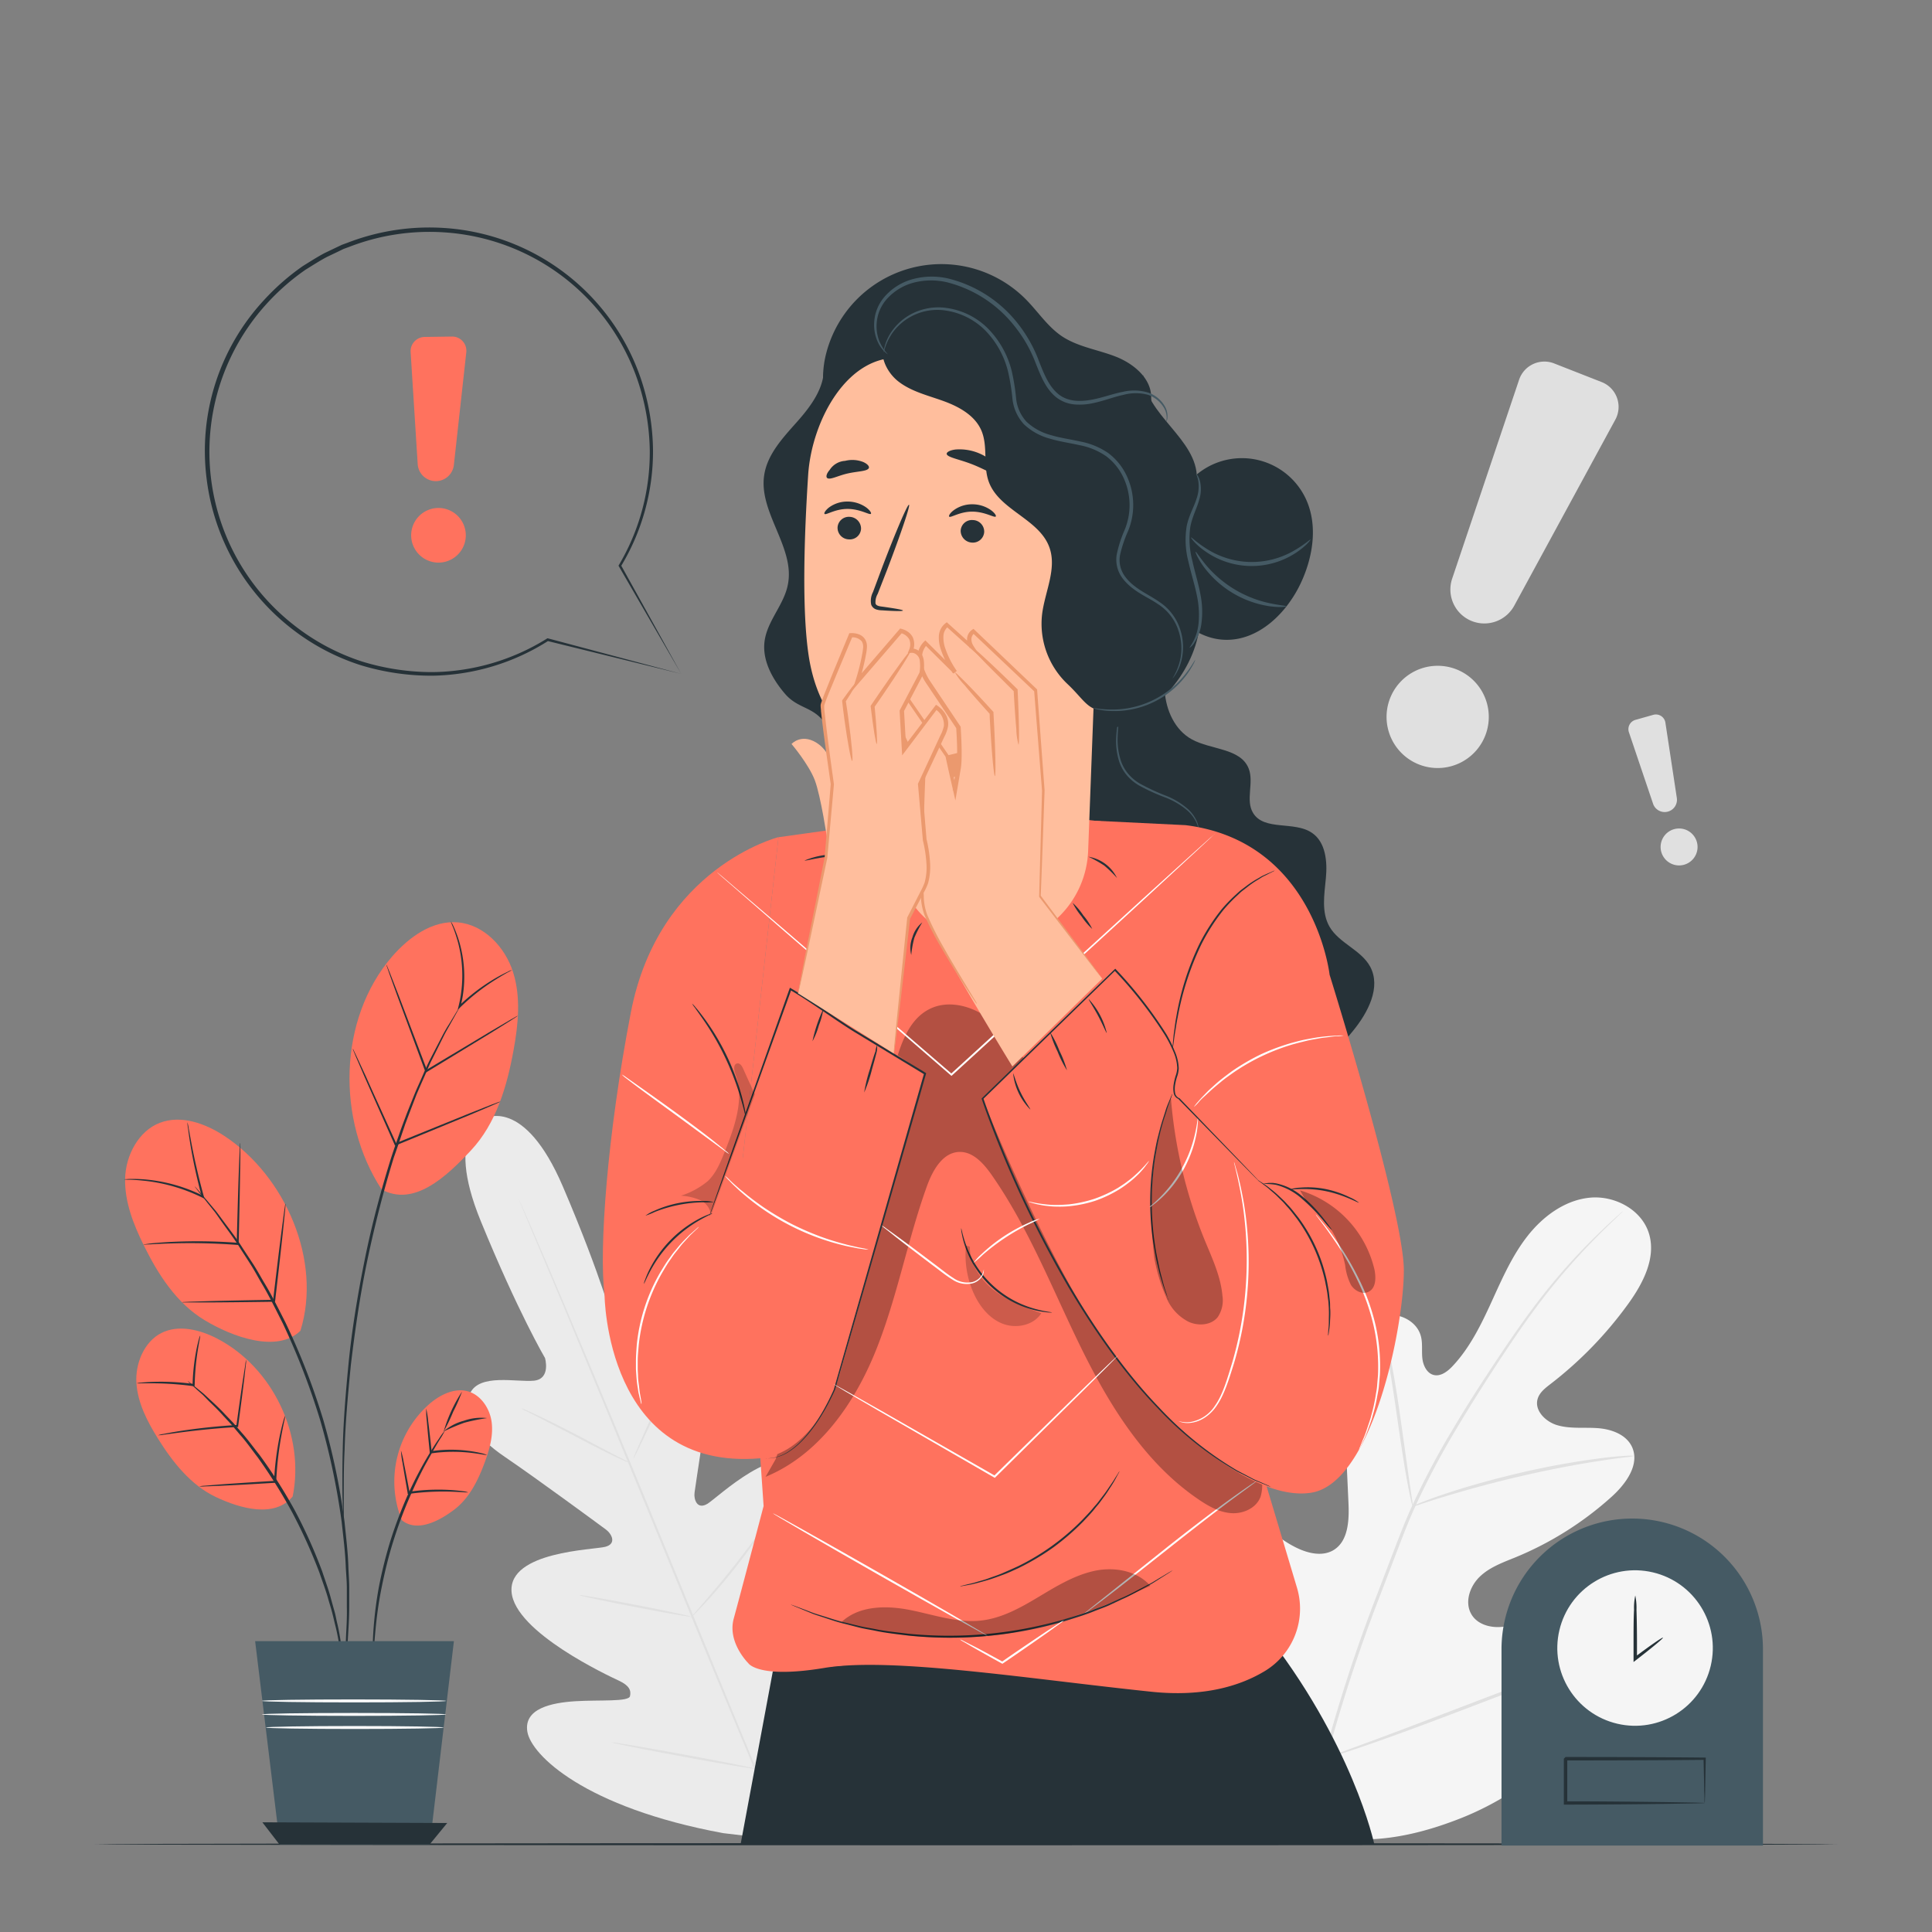 <svg xmlns="http://www.w3.org/2000/svg" viewBox="0 0 500 500"><rect x="0" y="0" width="500" height="500" fill="#808080" stroke="none"/><g id="freepik--background-complete--inject-45"><path d="M125.76,289.32s-11,3.07-1.35,26.67,16.64,35.47,16.64,35.47,1.59,5.42-2.89,5.86-14.09-1.95-16.52,3.29c-2.52,5.43,1.1,11.07,9,16.42s24.66,17.69,26.17,18.81,2.85,3.68-.16,4.47-25.08,1.2-24.26,11.66,25.17,21.76,27.81,23,3.19,2.5,2.84,4-7.79.92-14.06,1.3-13.49,1.9-12.5,7.9,14.81,19.61,50.65,26.24l16.81,2L214.29,463c20.48-30.15,20.52-49.55,17-54.47s-9.74-.86-14.41,3.34-9.51,9.88-10.81,9.09-1.77-2-.83-4.82,10-28,3.16-36-22.67,7.47-25.35,9.06-3.55-1.2-3.29-3,3.3-22.49,5-31.84.26-15.88-5.37-17.91c-5.44-2-10.49,6.54-14,9.43s-6.2-2.07-6.2-2.07-3.5-13.35-13.53-36.76-20.14-17.6-20.14-17.6" style="fill:#ebebeb"></path><path d="M201.84,473.51c-7.3-17.22-17.19-41.1-28-67.52S153.17,355.68,146,338.42L137.41,318c-1-2.4-1.77-4.26-2.31-5.56-.26-.62-.45-1.1-.59-1.45s-.19-.5-.19-.5.09.15.24.47l.64,1.43c.57,1.29,1.38,3.14,2.42,5.52,2.1,4.79,5.08,11.75,8.72,20.37,7.31,17.22,17.19,41.1,28,67.51s20.65,50.32,27.86,67.58" style="fill:#e0e0e0"></path><path d="M134.93,364.49a4.54,4.54,0,0,1,1.15.41c.73.31,1.77.77,3,1.36,2.55,1.19,6,2.92,9.84,4.9l9.71,5.12,3,1.54a4.71,4.71,0,0,1,1.06.61,4.67,4.67,0,0,1-1.16-.41c-.72-.3-1.76-.77-3-1.37-2.54-1.22-6-3-9.8-5l-9.75-5.05L136,365.11A5.51,5.51,0,0,1,134.93,364.49Z" style="fill:#e0e0e0"></path><path d="M163.92,377.45c-.14-.07,3.1-7.4,7.25-16.37s7.64-16.2,7.78-16.14-3.1,7.4-7.25,16.38S164.07,377.52,163.92,377.45Z" style="fill:#e0e0e0"></path><path d="M178.72,418.76a5.83,5.83,0,0,1,.77-1l2.22-2.56c1.88-2.17,4.46-5.17,7.19-8.59s5.11-6.58,6.81-8.89l2-2.73a5.26,5.26,0,0,1,.8-1,5.72,5.72,0,0,1-.61,1.09c-.43.68-1.06,1.66-1.88,2.84-1.61,2.37-3.94,5.59-6.69,9s-5.37,6.4-7.33,8.5c-1,1-1.79,1.88-2.36,2.45A5.18,5.18,0,0,1,178.72,418.76Z" style="fill:#e0e0e0"></path><path d="M149.92,412.81a4.29,4.29,0,0,1,1.15.11c.74.1,1.79.28,3.1.5,2.61.45,6.22,1.12,10.19,1.88s7.56,1.5,10.15,2.06c1.3.27,2.35.51,3.07.68a4.91,4.91,0,0,1,1.11.33,4.37,4.37,0,0,1-1.16-.11c-.73-.1-1.79-.28-3.1-.5-2.61-.45-6.21-1.12-10.18-1.89s-7.56-1.49-10.16-2.05c-1.29-.27-2.34-.51-3.06-.68A4.69,4.69,0,0,1,149.92,412.81Z" style="fill:#e0e0e0"></path><path d="M158.35,450.94a7.53,7.53,0,0,1,1.47.15l4,.64c3.35.56,8,1.38,13.07,2.31s9.71,1.82,13,2.48l3.94.82a6.49,6.49,0,0,1,1.43.38,7.2,7.2,0,0,1-1.47-.16l-4-.63c-3.35-.57-8-1.38-13.07-2.32s-9.71-1.81-13-2.48l-3.95-.82A7.5,7.5,0,0,1,158.35,450.94Z" style="fill:#e0e0e0"></path><path d="M194.45,457.31a8.54,8.54,0,0,1,.94-1.28l2.71-3.36c2.28-2.83,5.42-6.75,8.76-11.18s6.29-8.5,8.39-11.47l2.5-3.51a8.17,8.17,0,0,1,1-1.25,9,9,0,0,1-.78,1.37c-.54.87-1.34,2.11-2.35,3.62-2,3-4.91,7.16-8.27,11.59s-6.54,8.33-8.91,11.1c-1.18,1.38-2.16,2.49-2.85,3.24A8.55,8.55,0,0,1,194.45,457.31Z" style="fill:#e0e0e0"></path><path d="M336,473.41c-23.87-15.31-30.33-45.23-30.47-72.35,0-4.52-.71-9.27,1.28-13.32s6.91-7,11-5.21c3.42,1.45,5,5.29,7,8.45a26.47,26.47,0,0,0,11,9.71c2.94,1.38,6.53,2.15,9.31.47,3.82-2.3,4.07-7.71,3.86-12.2l-1.14-25.13c-.21-4.5-.4-9.09.83-13.41s4.16-8.4,8.39-9.77,9.62.89,10.69,5.26c.45,1.81.15,3.73.35,5.59s1.15,3.89,2.94,4.34,3.57-.89,4.86-2.26c4.46-4.72,7.38-10.69,10.09-16.62s5.34-12,9.36-17.11,9.68-9.27,16.1-9.89,13.45,3.09,15.32,9.34-1.56,12.85-5.39,18.14a100.13,100.13,0,0,1-20.11,20.74c-1.37,1.06-2.87,2.21-3.34,3.89-.86,3,2.1,5.9,5.09,6.77,3.4,1,7,.5,10.54.77s7.38,1.67,8.84,4.93c2,4.53-1.63,9.49-5.29,12.8A86,86,0,0,1,392.29,403c-3.26,1.34-6.7,2.54-9.28,5s-4,6.53-2.29,9.64,5.91,3.95,9.35,3.18,6.47-2.79,9.72-4.16c6.09-2.58,14.08-2.46,18.25,2.72,2.74,3.41,3.16,8.29,2,12.52s-3.68,7.95-6.38,11.38c-9.45,12-21.75,21.86-35.89,27.39s-27.36,7.4-41.81,2.75" style="fill:#f5f5f5"></path><path d="M342.29,456.16a401.73,401.73,0,0,1,14.29-44q2.19-5.75,4.33-11.34c1.43-3.72,2.85-7.41,4.47-10.93a199.78,199.78,0,0,1,10.42-19.7c3.61-6.11,7.27-11.77,10.73-17s6.79-10.12,10-14.4a159.57,159.57,0,0,1,16.69-19.09c2.14-2.09,3.85-3.66,5-4.71l1.35-1.18a3.36,3.36,0,0,1,.47-.38,3.37,3.37,0,0,1-.42.45l-1.28,1.24c-1.14,1.09-2.82,2.69-4.92,4.81A170.16,170.16,0,0,0,397,339.1c-3.18,4.3-6.47,9.16-9.91,14.43s-7.06,11-10.65,17.05a205.47,205.47,0,0,0-10.34,19.65c-1.59,3.51-3,7.17-4.43,10.9s-2.87,7.5-4.33,11.33A412.45,412.45,0,0,0,343,456.35" style="fill:#e0e0e0"></path><path d="M365.61,389.85a9.74,9.74,0,0,1-.51-1.9c-.29-1.23-.64-3-1.05-5.26-.81-4.45-1.72-10.63-2.7-17.45s-2-13-2.85-17.41c-.43-2.22-.8-4-1.07-5.24a9.89,9.89,0,0,1-.33-1.94,8.55,8.55,0,0,1,.64,1.86c.37,1.21.82,3,1.33,5.19,1,4.41,2.12,10.58,3.1,17.41s1.81,12.83,2.46,17.49l.78,5.29A8.87,8.87,0,0,1,365.61,389.85Z" style="fill:#e0e0e0"></path><path d="M423,376.78a13.92,13.92,0,0,1-2.3.36c-1.48.19-3.62.46-6.25.87-5.27.78-12.51,2.11-20.44,3.93s-15,3.8-20.13,5.37c-2.55.76-4.6,1.44-6,1.9a11.92,11.92,0,0,1-2.23.64,12.87,12.87,0,0,1,2.13-1c1.39-.55,3.41-1.32,5.95-2.16,5.07-1.72,12.17-3.78,20.12-5.62a205.16,205.16,0,0,1,20.55-3.7c2.65-.34,4.81-.51,6.3-.6A12.21,12.21,0,0,1,423,376.78Z" style="fill:#e0e0e0"></path><path d="M343,455.07a2.71,2.71,0,0,1-.42-.69l-1.08-2.05c-.92-1.79-2.18-4.41-3.71-7.66-3-6.51-7-15.64-11.17-25.77s-8-19.29-10.95-25.85l-3.47-7.77-.93-2.12a3.13,3.13,0,0,1-.28-.77,2.78,2.78,0,0,1,.43.69l1.07,2.06c.92,1.78,2.19,4.4,3.71,7.66,3,6.51,7,15.64,11.18,25.77s8,19.28,11,25.85l3.46,7.77c.38.84.68,1.54.94,2.12A3,3,0,0,1,343,455.07Z" style="fill:#e0e0e0"></path><path d="M418.79,427.3a3.69,3.69,0,0,1-.75.34l-2.2.84-8.12,3c-6.85,2.53-16.28,6.13-26.7,10.11s-19.89,7.51-26.8,9.89c-3.45,1.2-6.26,2.13-8.21,2.74l-2.25.69a2.69,2.69,0,0,1-.8.18,3.11,3.11,0,0,1,.75-.34l2.2-.84,8.12-3c6.86-2.52,16.29-6.12,26.7-10.11s19.89-7.5,26.8-9.88c3.45-1.2,6.26-2.13,8.21-2.74l2.25-.69A2.69,2.69,0,0,1,418.79,427.3Z" style="fill:#e0e0e0"></path><path d="M393.14,98.28l-17.32,51.47a8.79,8.79,0,0,0,4.53,10.74h0a8.81,8.81,0,0,0,11.53-3.73l26.17-48.16a6.9,6.9,0,0,0-3.54-9.72L402.2,94.05A6.9,6.9,0,0,0,393.14,98.28Z" style="fill:#e0e0e0"></path><path d="M382.12,194.14a13.23,13.23,0,1,1-1.44-18.65A13.24,13.24,0,0,1,382.12,194.14Z" style="fill:#e0e0e0"></path><path d="M421.54,189.44,427.81,208a3.17,3.17,0,0,0,3.65,2.09h0a3.17,3.17,0,0,0,2.5-3.59L431,187a2.49,2.49,0,0,0-3.14-2l-4.6,1.3A2.5,2.5,0,0,0,421.54,189.44Z" style="fill:#e0e0e0"></path><path d="M439.32,219.42a4.78,4.78,0,1,1-4.49-5A4.78,4.78,0,0,1,439.32,219.42Z" style="fill:#e0e0e0"></path></g><g id="freepik--Character--inject-45"><path d="M303.75,164.19c-1.32,4.8-2.65,9.71-2.32,14.67s2.63,10.08,7,12.48c5,2.75,12.64,2.25,14.73,7.56,1.43,3.64-.89,8.16,1.14,11.5,2.88,4.72,10.67,2,15.25,5.15,3.54,2.4,4,7.42,3.59,11.69s-1.2,8.88.94,12.59c2.48,4.28,8.16,6,10.51,10.32,2.89,5.35-.55,11.89-4.4,16.6s-8.51,9.74-8.18,15.81l-71.78,2.21-4.49-114.26Z" style="fill:#263238"></path><path d="M310.18,214.39c-.05,0-.13-.55-.52-1.46a9.6,9.6,0,0,0-2.54-3.32,19.82,19.82,0,0,0-5.39-3.17,50.35,50.35,0,0,1-7.1-3.25,12.47,12.47,0,0,1-3.1-2.66,11,11,0,0,1-1.85-3.34,17.31,17.31,0,0,1-.81-6.34,30.88,30.88,0,0,1,.5-4.26c.09-.5.18-.88.24-1.14s.11-.4.13-.39a10.26,10.26,0,0,1-.17,1.56,39.19,39.19,0,0,0-.33,4.24,17.56,17.56,0,0,0,.89,6.17,10.6,10.6,0,0,0,1.8,3.17,11.73,11.73,0,0,0,3,2.55,54.27,54.27,0,0,0,7,3.25,19.28,19.28,0,0,1,5.44,3.33,9.29,9.29,0,0,1,2.49,3.52,6.28,6.28,0,0,1,.3,1.14C310.19,214.25,310.2,214.39,310.18,214.39Z" style="fill:#455a64"></path><path d="M200,432.57l-8.33,44.71h164s-5.62-26.46-29-55.76Z" style="fill:#263238"></path><path d="M197.62,389.76l-5.89-85.54,9.74-87.55,53.24-7.43,39,4.31,26.57,89.86,7.16,80.08s3.8,12.63,8.21,27.39a18.87,18.87,0,0,1-8.2,21.52c-6.33,3.85-15.79,6.85-29.47,5.42-31.55-3.29-67.32-9.05-84.59-6.17s-19.74-1.23-19.74-1.23-5.45-5.35-3.76-11.52S197.62,389.76,197.62,389.76Z" style="fill:#FF725E"></path><path d="M325.65,383a3.21,3.21,0,0,1-.45.37l-1.34,1L318.92,388c-4.15,3.09-9.81,7.46-16,12.36s-11.81,9.34-15.92,12.5c-2.06,1.58-3.73,2.84-4.9,3.7l-1.36,1a2,2,0,0,1-.49.31,2.76,2.76,0,0,1,.43-.39l1.29-1.05,4.8-3.83,15.82-12.62c6.21-4.9,11.91-9.23,16.13-12.25,2.1-1.51,3.82-2.71,5-3.51l1.4-.91A1.88,1.88,0,0,1,325.65,383Z" style="fill:#fff"></path><path d="M282.67,240.41a17.25,17.25,0,0,1-2.74-3.22,17.47,17.47,0,0,1-2.33-3.54,17.54,17.54,0,0,1,2.74,3.23A16.77,16.77,0,0,1,282.67,240.41Z" style="fill:#263238"></path><path d="M289.08,227.23a30.27,30.27,0,0,0-3.33-3.24,32.54,32.54,0,0,0-4.07-2.27,10,10,0,0,1,7.4,5.51Z" style="fill:#263238"></path><path d="M238.69,238.72a26.75,26.75,0,0,0-2.06,4,25.69,25.69,0,0,0-.8,4.44,7.45,7.45,0,0,1,.31-4.61A7.57,7.57,0,0,1,238.69,238.72Z" style="fill:#263238"></path><path d="M218.4,221.23c0,.15-2.3.2-5.1.61s-5,1-5.07.86a20.57,20.57,0,0,1,10.17-1.47Z" style="fill:#263238"></path><g style="opacity:0.3"><path d="M198.13,382.2c13.74-5.65,23-18.9,28.54-32.68S234.84,321,239.88,307c1.47-4.08,4.05-8.75,8.38-8.88,3.56-.11,6.31,3,8.34,5.89,9.64,13.77,15.74,29.64,23.15,44.72s16.63,30,30.54,39.39c2.56,1.74,5.4,3.32,8.5,3.49s6.49-1.43,7.48-4.37a10.83,10.83,0,0,0,.36-3.77q-.19-11.31-.41-22.63c-.15-8.15-.34-16.52-3.42-24.06-4.5-11-14.42-18.69-23.54-26.35-12-10.06-23.34-21-32.42-33.8-3.23-4.53-6.24-9.36-10.62-12.79s-10.6-5.2-15.59-2.74c-5.55,2.74-7.67,9.44-9.26,15.42q-13.65,51.06-30.65,101.15"></path></g><path d="M196.77,377.4c10-.86,17.76-12,20.51-21.68l22.08-77.89-33.72-22.6L192.2,300l9.27-83.35s-30.95,7.84-38.2,45.34c-6.15,31.81-8.27,61.41-6.82,73C156.45,335,156.67,380.83,196.77,377.4Z" style="fill:#FF725E"></path><path d="M254.3,284.37s15.33,38.8,30.46,61.3c14.48,21.52,38.94,43.2,54.65,40.63s23.9-42.6,23.9-57.56-19.21-76.47-19.21-76.47-3.85-34.58-37.29-38.72l-23.54-1.15L319,300.86l-15-17.94a13.9,13.9,0,0,0-.48-10.13c-2.41-5.31-18.33-18.81-18.33-18.81Z" style="fill:#FF725E"></path><path d="M193,288.92a6.93,6.93,0,0,1-.37-1.23c-.19-.8-.5-2-.92-3.37a70.26,70.26,0,0,0-9.88-20.69c-.84-1.21-1.54-2.18-2-2.84a7.51,7.51,0,0,1-.73-1.06,5.66,5.66,0,0,1,.89.94c.55.62,1.3,1.56,2.18,2.75a61.17,61.17,0,0,1,9.94,20.8c.37,1.44.62,2.61.76,3.43A5.2,5.2,0,0,1,193,288.92Z" style="fill:#263238"></path><path d="M302.47,336.53a3.19,3.19,0,0,1-.23-.5l-.57-1.49c-.24-.65-.53-1.45-.81-2.4s-.64-2-.92-3.21-.64-2.52-.9-4-.52-3-.76-4.59a71.54,71.54,0,0,1,.39-21.27c.3-1.61.56-3.15.92-4.56s.69-2.73,1.05-3.92.72-2.25,1-3.18.62-1.72.89-2.36.46-1.08.62-1.47a3,3,0,0,1,.25-.5,1.83,1.83,0,0,1-.15.54l-.53,1.5c-.24.65-.53,1.44-.81,2.38s-.66,2-1,3.19-.68,2.49-1,3.91-.59,2.94-.88,4.55a75.3,75.3,0,0,0-.39,21.13c.23,1.61.42,3.15.72,4.57s.54,2.75.83,3.95.59,2.27.84,3.22.51,1.76.73,2.41.34,1.12.47,1.52A2.24,2.24,0,0,1,302.47,336.53Z" style="fill:#263238"></path><path d="M343.72,345.67a1.4,1.4,0,0,1,0-.47q0-.56.09-1.35c.05-.59.1-1.3.09-2.13s.06-1.78,0-2.82c0-.53-.06-1.08-.09-1.64s-.14-1.16-.21-1.77c-.11-1.22-.4-2.51-.66-3.86a43.33,43.33,0,0,0-7.33-16.27c-.85-1.09-1.62-2.15-2.47-3.05-.41-.45-.78-.92-1.18-1.32l-1.17-1.15c-.73-.76-1.47-1.34-2.1-1.9a16.58,16.58,0,0,0-1.66-1.33l-1.07-.83c-.24-.19-.36-.3-.35-.32a2.19,2.19,0,0,1,.41.23l1.13.75a16.39,16.39,0,0,1,1.73,1.28,28.14,28.14,0,0,1,2.16,1.85c.38.36.79.74,1.2,1.14s.8.86,1.23,1.31c.86.9,1.66,2,2.52,3.06a42.16,42.16,0,0,1,7.42,16.44c.25,1.38.52,2.68.62,3.92.06.62.15,1.21.18,1.79s0,1.12.06,1.65c.06,1.06,0,2-.05,2.85a16.84,16.84,0,0,1-.18,2.14c-.08.53-.14,1-.19,1.34A1.54,1.54,0,0,1,343.72,345.67Z" style="fill:#263238"></path><path d="M344.68,318.37a28.33,28.33,0,0,1-2.18-2.47,48.9,48.9,0,0,0-5.52-5.62,16,16,0,0,0-6.81-3.66,18.91,18.91,0,0,0-3.23-.22,3.09,3.09,0,0,1,.86-.19,4.19,4.19,0,0,1,1.05-.07h.66l.73.11a15.13,15.13,0,0,1,7.08,3.62,39.37,39.37,0,0,1,5.47,5.79c.62.8,1.11,1.47,1.43,1.94A3.08,3.08,0,0,1,344.68,318.37Z" style="fill:#263238"></path><path d="M351.7,311.25c-.08.18-3.69-2-8.67-3s-9.15-.25-9.16-.44a10,10,0,0,1,2.69-.46,23.6,23.6,0,0,1,6.57.39,26,26,0,0,1,6.23,2.14A10.55,10.55,0,0,1,351.7,311.25Z" style="fill:#263238"></path><path d="M329.88,225.3a1.89,1.89,0,0,1-.49.29l-1.45.74-1.05.52c-.37.2-.75.47-1.18.73a24.41,24.41,0,0,0-2.8,1.9l-1.56,1.21c-.52.44-1,.95-1.57,1.45a41.45,41.45,0,0,0-3.22,3.43,51.34,51.34,0,0,0-5.78,9.09,74.3,74.3,0,0,0-6,18.65c-.27,1.24-.41,2.37-.58,3.35s-.29,1.85-.38,2.55l-.22,1.61a2,2,0,0,1-.12.55,3.38,3.38,0,0,1,0-.56c0-.43.08-1,.13-1.63s.14-1.56.29-2.56.26-2.13.51-3.37a70.13,70.13,0,0,1,5.93-18.82,50.34,50.34,0,0,1,5.88-9.17,40.52,40.52,0,0,1,3.3-3.44c.55-.5,1.07-1,1.6-1.44l1.6-1.2a23.52,23.52,0,0,1,2.87-1.85c.44-.25.83-.51,1.22-.7l1.07-.49,1.5-.65A2.07,2.07,0,0,1,329.88,225.3Z" style="fill:#263238"></path><path d="M183.57,314.72a2.35,2.35,0,0,1,.08-.29l.28-.83c.26-.74.63-1.82,1.11-3.21,1-2.82,2.42-6.91,4.24-12.08l15.05-42.42.1-.27.25.15c5.45,3.15,10.74,7.14,16.56,10.78l18.26,11.06.16.1,0,.19c-.36,1.24-.74,2.57-1.12,3.91l-22.44,77.88h0c-3.43,7.61-7.59,13.06-11.39,15.66a10.92,10.92,0,0,1-4.8,2,6.8,6.8,0,0,1-1.35.06l-.45,0a3.92,3.92,0,0,1,.46,0,8.49,8.49,0,0,0,1.33-.1,11.21,11.21,0,0,0,4.7-2.05c3.72-2.6,7.83-8.06,11.18-15.63v0c5.32-18.65,13.33-46.67,22.26-77.94.38-1.34.76-2.67,1.12-3.91l.11.3L221,267c-5.84-3.66-11.12-7.66-16.53-10.81l.34-.12c-6.23,17.33-11.51,32-15.23,42.36l-4.37,12c-.51,1.38-.9,2.45-1.18,3.19l-.31.81A1.2,1.2,0,0,1,183.57,314.72Z" style="fill:#263238"></path><path d="M184.37,314c0,.09-1.32.64-3.37,1.81a33.15,33.15,0,0,0-12.64,13c-1.12,2.08-1.63,3.46-1.71,3.43a3.27,3.27,0,0,1,.28-1,22.85,22.85,0,0,1,1.1-2.59,30.16,30.16,0,0,1,12.79-13.18,21.35,21.35,0,0,1,2.57-1.17A4.06,4.06,0,0,1,184.37,314Z" style="fill:#263238"></path><path d="M184.75,311.09a19.6,19.6,0,0,1-2.68.06,35.76,35.76,0,0,0-12.54,2.47,19.71,19.71,0,0,1-2.49,1,10,10,0,0,1,2.35-1.3,28.84,28.84,0,0,1,12.69-2.5A9.88,9.88,0,0,1,184.75,311.09Z" style="fill:#263238"></path><path d="M328.94,384.84l-.6-.22-1.73-.7c-.74-.34-1.72-.64-2.77-1.21l-3.69-1.88a89.57,89.57,0,0,1-20.54-16.4c-7.75-8-15.68-18.74-23.15-31.41A284.78,284.78,0,0,1,256,289.82c-.67-1.8-1.32-3.58-1.92-5.37l-.05-.16.12-.11,34.3-33.31.18-.17.16.17a109,109,0,0,1,13.08,16.8A32.42,32.42,0,0,1,304,272a12,12,0,0,1,1.06,4.52,7.49,7.49,0,0,1-.46,2.21,15.52,15.52,0,0,0-.49,2.07,6.27,6.27,0,0,0,0,2,1.73,1.73,0,0,0,1.05,1.39l.06,0,0,0,15.4,16,4.1,4.29,1.05,1.11.34.39-.38-.35-1.08-1.08c-1-1-2.35-2.4-4.16-4.23l-15.51-15.88.1,0a2,2,0,0,1-1.34-1.65,6.46,6.46,0,0,1,0-2.15,15.81,15.81,0,0,1,.48-2.12,7.18,7.18,0,0,0,.45-2.11,11.9,11.9,0,0,0-1.05-4.37,33,33,0,0,0-2.2-4.25,108.6,108.6,0,0,0-13.06-16.68h.33l-34.27,33.35.06-.26c.6,1.77,1.25,3.56,1.92,5.34a286.48,286.48,0,0,0,20.41,43.15c7.44,12.65,15.31,23.39,23,31.4a90.63,90.63,0,0,0,20.37,16.47l3.65,1.92c1.05.58,2,.9,2.76,1.25l1.7.75Z" style="fill:#263238"></path><path d="M272.25,339.67a6.11,6.11,0,0,1-1.36-.05,22.08,22.08,0,0,1-3.66-.69,25.4,25.4,0,0,1-17.38-16.11,22.74,22.74,0,0,1-.95-3.6,6.12,6.12,0,0,1-.16-1.35c.11,0,.35,1.92,1.46,4.82a26.29,26.29,0,0,0,17.13,15.89C270.31,339.47,272.26,339.56,272.25,339.67Z" style="fill:#263238"></path><path d="M303.43,406.44a1,1,0,0,1-.21.16l-.65.43L300,408.66l-1.84,1.16c-.69.41-1.46.8-2.27,1.25-1.65.87-3.47,1.95-5.63,2.87L287,415.47c-1.17.52-2.43.95-3.71,1.46-2.54,1.05-5.37,1.87-8.33,2.8a105.56,105.56,0,0,1-39.9,3.56c-3.07-.39-6-.69-8.7-1.28-1.35-.27-2.66-.47-3.9-.77l-3.56-.92c-2.29-.52-4.27-1.26-6.05-1.83-.88-.29-1.7-.54-2.45-.82l-2-.82-2.78-1.15-.72-.31-.24-.13a1.5,1.5,0,0,1,.26.08l.74.26,2.82,1.06,2,.77c.75.27,1.58.5,2.47.79,1.77.53,3.76,1.25,6,1.75l3.56.87c1.23.3,2.55.49,3.89.75,2.69.57,5.61.85,8.67,1.22a107.36,107.36,0,0,0,39.72-3.54c2.95-.91,5.77-1.71,8.31-2.75,1.28-.49,2.54-.91,3.7-1.42l3.35-1.49c2.15-.9,4-1.95,5.64-2.79.82-.44,1.59-.82,2.28-1.21l1.86-1.13,2.58-1.54c.28-.15.5-.28.68-.39Z" style="fill:#263238"></path><path d="M289.71,380.77a1.79,1.79,0,0,1-.22.49c-.2.36-.44.8-.73,1.35s-.72,1.29-1.24,2.08-1.08,1.72-1.8,2.67l-1.11,1.51c-.39.52-.84,1-1.28,1.57-.87,1.11-1.92,2.18-3,3.34a64.21,64.21,0,0,1-7.76,6.71,63.22,63.22,0,0,1-8.82,5.25c-1.43.66-2.79,1.31-4.11,1.79s-2.54.94-3.68,1.29-2.18.63-3.1.87a23.44,23.44,0,0,1-2.37.52l-1.51.27a3.4,3.4,0,0,1-.53.06,1.66,1.66,0,0,1,.51-.16l1.49-.37c.65-.14,1.44-.32,2.34-.6s1.95-.52,3.06-.94,2.35-.79,3.63-1.35,2.64-1.15,4.06-1.81A60.71,60.71,0,0,0,280,393.44c1.07-1.13,2.12-2.19,3-3.28.44-.53.9-1,1.29-1.54l1.13-1.48c.74-.92,1.31-1.83,1.85-2.61s1-1.46,1.31-2l.82-1.29C289.59,380.91,289.69,380.76,289.71,380.77Z" style="fill:#263238"></path><path d="M266.63,287.13a15.56,15.56,0,0,1-4.43-9.31c.15,0,.66,2.25,1.89,4.81S266.75,287,266.63,287.13Z" style="fill:#263238"></path><path d="M276.13,277a29.23,29.23,0,0,1-2.43-4.85,28.78,28.78,0,0,1-1.95-5.06,27.43,27.43,0,0,1,2.43,4.85A28.14,28.14,0,0,1,276.13,277Z" style="fill:#263238"></path><path d="M286.43,267.32c-.15.05-.94-2-2.23-4.42s-2.56-4.23-2.43-4.32a19.62,19.62,0,0,1,4.66,8.74Z" style="fill:#263238"></path><path d="M223.65,282.74a39.27,39.27,0,0,1,1.52-6.15c.52-1.82,1-3.43,1.4-4.51v0a5.1,5.1,0,0,1,.41-1.57,5.46,5.46,0,0,1-.07,1.62h0v0c-.27,1.11-.71,2.75-1.23,4.56A38.81,38.81,0,0,1,223.65,282.74Z" style="fill:#263238"></path><path d="M213.09,261.08a19.1,19.1,0,0,1-1.17,4.28,18.84,18.84,0,0,1-1.65,4.11,37.22,37.22,0,0,1,2.82-8.39Z" style="fill:#263238"></path><g style="opacity:0.2"><path d="M184,314.47a4.84,4.84,0,0,0-2.86-3.9,14.46,14.46,0,0,0-4.92-1.12,20.64,20.64,0,0,0,6.93-3.76c2.19-2.06,3.36-5,4.47-7.76,2.54-6.42,5.1-13.57,2.69-20-.38-1-.56-2.58.5-2.72.71-.1,1.2.67,1.5,1.32,1,2.23,2,4.46,3.05,6.68"></path></g><g style="opacity:0.2"><path d="M250,322.34a24.38,24.38,0,0,0,1.83,12c1.5,3.49,4,6.75,7.51,8.18s8.11.55,10.15-2.65c-4.24-1.54-8.55-3.11-12.13-5.85s-6.38-6.88-6.38-11.39"></path></g><path d="M314.5,215.65a2.22,2.22,0,0,1-.31.33c-.23.21-.55.51-.95.9l-3.68,3.43L296,232.85l-45,41.24-4.59,4.2-.17.15-.17-.15-43-37.23-12.83-11.19-3.46-3-.89-.8a2,2,0,0,1-.29-.29,3.24,3.24,0,0,1,.32.25l.93.76,3.51,3,12.94,11.06,43.08,37.11h-.34l4.59-4.19c17.59-16.06,33.53-30.59,45.08-41.13l13.71-12.42c1.61-1.45,2.86-2.58,3.74-3.36l1-.86Z" style="fill:#fff"></path><path d="M347.75,268a10.39,10.39,0,0,1-1.73.18c-.56,0-1.24.09-2,.2s-1.69.17-2.67.36-2.06.34-3.2.62-2.35.58-3.62.93a54.1,54.1,0,0,0-15.41,7.35c-1.07.77-2.1,1.48-3,2.23s-1.75,1.44-2.49,2.1-1.39,1.3-2,1.84-1.05,1-1.43,1.46a12.24,12.24,0,0,1-1.23,1.23,10.41,10.41,0,0,1,1.08-1.37c.36-.43.81-.95,1.37-1.52s1.17-1.25,1.92-1.91,1.54-1.43,2.47-2.17,1.93-1.5,3-2.29a57.3,57.3,0,0,1,7.46-4.36,56.17,56.17,0,0,1,8.08-3c1.29-.34,2.51-.68,3.67-.89s2.24-.42,3.24-.56,1.9-.22,2.69-.29,1.48-.11,2-.11A10.75,10.75,0,0,1,347.75,268Z" style="fill:#fff"></path><path d="M351.7,375.19a3.21,3.21,0,0,1,.22-.63c.19-.46.43-1.05.72-1.78a26.63,26.63,0,0,0,1.09-2.83l.6-1.79c.11-.32.22-.64.33-1s.18-.69.28-1.05a43.12,43.12,0,0,0,1.05-4.74c.12-.86.33-1.74.4-2.67s.16-1.88.24-2.85a48.56,48.56,0,0,0-1.12-12.66,54.86,54.86,0,0,0-4.26-12,79,79,0,0,0-5.15-9.07c-1.67-2.46-3.06-4.43-4.08-5.74l-1.15-1.54a2.79,2.79,0,0,1-.37-.56,3.62,3.62,0,0,1,.45.49l1.22,1.48c1.08,1.28,2.52,3.22,4.23,5.67a72.24,72.24,0,0,1,5.28,9.06,53.81,53.81,0,0,1,4.34,12.1,47.92,47.92,0,0,1,1.09,12.8c-.09,1-.18,1.95-.26,2.89s-.3,1.82-.44,2.69a40.79,40.79,0,0,1-1.12,4.76c-.1.36-.18.72-.29,1.06l-.35,1c-.23.64-.44,1.23-.65,1.79a26.78,26.78,0,0,1-1.17,2.81q-.49,1.08-.81,1.74A2.48,2.48,0,0,1,351.7,375.19Z" style="fill:#fff"></path><path d="M305,367.77a7.66,7.66,0,0,0,2.92.27,9.41,9.41,0,0,0,6.51-4.25c2-2.8,3.13-6.78,4.45-11.09a94.29,94.29,0,0,0,3-14.41,97.5,97.5,0,0,0-.3-26.68c-.54-3.38-1.12-6.1-1.56-8l-.51-2.15a3.57,3.57,0,0,1-.15-.75,3.82,3.82,0,0,1,.25.73c.15.53.35,1.24.61,2.12.5,1.86,1.13,4.57,1.72,8a93.42,93.42,0,0,1,.46,26.81,91,91,0,0,1-3.05,14.47c-1.35,4.33-2.57,8.31-4.61,11.17a10.7,10.7,0,0,1-3.43,3.17,8.3,8.3,0,0,1-3.35,1.07,6,6,0,0,1-2.22-.19A4.38,4.38,0,0,1,305,367.77Z" style="fill:#fff"></path><path d="M297.37,300.45a7,7,0,0,1-.78,1.13,10.65,10.65,0,0,1-1,1.26,17.42,17.42,0,0,1-1.49,1.54,20.53,20.53,0,0,1-2,1.71,28.9,28.9,0,0,1-2.44,1.72,32.29,32.29,0,0,1-6.19,2.94,31.84,31.84,0,0,1-6.71,1.41,25.75,25.75,0,0,1-3,.11,20.73,20.73,0,0,1-2.6-.16,17.6,17.6,0,0,1-2.12-.33,11.66,11.66,0,0,1-1.58-.37,6.59,6.59,0,0,1-1.31-.44c0-.11,1.91.5,5,.77a20.75,20.75,0,0,0,2.56.1c.93,0,1.91-.08,2.94-.15a33.5,33.5,0,0,0,6.59-1.44,34.21,34.21,0,0,0,6.11-2.84c.86-.57,1.71-1.08,2.43-1.67a20.28,20.28,0,0,0,2-1.63C296.15,302,297.28,300.37,297.37,300.45Z" style="fill:#fff"></path><path d="M310,289.46a3.71,3.71,0,0,1,0,1.07,22,22,0,0,1-.35,2.87,29.93,29.93,0,0,1-1.08,4.16,32.86,32.86,0,0,1-2.11,4.83,33.74,33.74,0,0,1-2.9,4.39,29.41,29.41,0,0,1-2.9,3.17,23.46,23.46,0,0,1-2.22,1.87,4.68,4.68,0,0,1-.89.58c-.06-.08,1.15-1,2.85-2.71a34.94,34.94,0,0,0,2.78-3.2,36.33,36.33,0,0,0,2.82-4.35,33.54,33.54,0,0,0,3.29-8.81C309.82,291,309.93,289.46,310,289.46Z" style="fill:#fff"></path><path d="M289.3,350.83s0,.06-.14.17l-.46.49-1.81,1.85-6.75,6.74L257.6,382.33l-.14.14-.17-.1-1.46-.84-28.41-16.4-8.57-5-2.32-1.39-.6-.37c-.13-.08-.2-.13-.19-.14s.08,0,.22.1l.62.32,2.37,1.31,8.66,4.88,28.48,16.27,1.46.84-.31,0,22.64-22.13,6.87-6.63,1.88-1.78.49-.45Z" style="fill:#fff"></path><path d="M254.61,328.54a1.1,1.1,0,0,1,0,.34,2.92,2.92,0,0,1-.21,1,4.2,4.2,0,0,1-2.75,2.26,6.61,6.61,0,0,1-5.18-1c-1.72-1.05-3.39-2.44-5.23-3.79-3.65-2.76-6.93-5.28-9.29-7.12l-2.78-2.21a6.26,6.26,0,0,1-1-.87,6.62,6.62,0,0,1,1.1.71l2.88,2.07c2.42,1.77,5.74,4.24,9.38,7,1.84,1.35,3.52,2.77,5.17,3.8a6.26,6.26,0,0,0,4.83,1.09,4.08,4.08,0,0,0,2.66-2A5.4,5.4,0,0,0,254.61,328.54Z" style="fill:#fff"></path><path d="M269.11,315.39a23.74,23.74,0,0,1-2.71,1.37,55,55,0,0,0-12.13,8.05,24.79,24.79,0,0,1-2.31,2,14,14,0,0,1,2.06-2.25,42.79,42.79,0,0,1,12.23-8.11A13.27,13.27,0,0,1,269.11,315.39Z" style="fill:#fff"></path><g style="opacity:0.3"><path d="M303.17,283.78c-5.22,13.54-6.16,27.38-4.43,41.79a43.94,43.94,0,0,0,3,9.95,12.24,12.24,0,0,0,5.87,6.56c2.49,1.14,5.82.93,7.53-1.2a7.73,7.73,0,0,0,1.22-5.58c-.44-5-2.65-9.65-4.56-14.3A123.18,123.18,0,0,1,303,283.8"></path></g><g style="opacity:0.3"><path d="M338,310.8a28.57,28.57,0,0,1,10.13,16.65,14.93,14.93,0,0,0,1.49,5.08c.94,1.51,2.92,2.57,4.52,1.8,2-.93,2-3.69,1.56-5.81a28.15,28.15,0,0,0-19.26-20.46"></path></g><path d="M255.65,423.39c-.07.12-12.59-6.89-28-15.67s-27.78-16-27.71-16.12,12.59,6.89,28,15.67S255.72,423.26,255.65,423.39Z" style="fill:#fff"></path><path d="M275.31,419.39a5.82,5.82,0,0,1-1,.79l-2.76,2c-2.34,1.66-5.6,3.93-9.21,6.41l-2.8,1.91-.12.09-.14-.08c-3.13-1.73-5.86-3.26-7.79-4.37l-2.26-1.32a3.31,3.31,0,0,1-.79-.54,4.66,4.66,0,0,1,.87.38l2.34,1.19c2,1,4.73,2.51,7.87,4.22h-.26l2.78-1.92c3.62-2.48,6.91-4.7,9.3-6.28l2.86-1.86A5.2,5.2,0,0,1,275.31,419.39Z" style="fill:#fff"></path><g style="opacity:0.3"><path d="M297.7,410.4c-3.51-4-9.53-5-14.73-3.8s-9.81,4.06-14.37,6.79-9.38,5.41-14.67,6c-6.19.7-12.28-1.51-18.39-2.72s-13.17-1.18-17.71,3.08a99.16,99.16,0,0,0,42.81,3C277.78,420,297.7,410.4,297.7,410.4Z"></path></g><path d="M224.79,323.41a11.22,11.22,0,0,1-1.67-.18c-.53-.06-1.19-.16-1.94-.32s-1.62-.29-2.55-.53a60.58,60.58,0,0,1-6.52-1.92,62.37,62.37,0,0,1-14.76-7.59,60.63,60.63,0,0,1-5.35-4.19c-.74-.62-1.36-1.24-1.92-1.76s-1-1-1.38-1.4a10.88,10.88,0,0,1-1.12-1.25,8.86,8.86,0,0,1,1.26,1.11c.39.37.86.83,1.44,1.33s1.21,1.1,2,1.69c1.47,1.25,3.29,2.63,5.38,4.08a75.27,75.27,0,0,0,7.1,4.22,73,73,0,0,0,7.56,3.31,65.74,65.74,0,0,0,6.44,2c.92.27,1.78.43,2.52.61s1.39.3,1.92.4A9.59,9.59,0,0,1,224.79,323.41Z" style="fill:#fff"></path><path d="M166,363.41a2.1,2.1,0,0,1-.16-.49c-.09-.39-.21-.86-.35-1.44l-.23-1c-.08-.39-.13-.81-.2-1.26a29.8,29.8,0,0,1-.36-3.08q-.06-.87-.12-1.8c0-.63,0-1.28,0-2,0-1.36.11-2.8.22-4.32a46.51,46.51,0,0,1,6.06-18.71c.8-1.3,1.53-2.55,2.35-3.63.4-.54.76-1.09,1.16-1.58l1.15-1.39a30.79,30.79,0,0,1,2.1-2.28c.32-.32.61-.64.89-.9l.81-.71,1.12-1a1.67,1.67,0,0,1,.42-.31,2.17,2.17,0,0,1-.35.39l-1.05,1-.77.73c-.27.28-.55.6-.86.93-.6.68-1.34,1.41-2,2.32-.35.45-.73.91-1.12,1.4s-.73,1-1.12,1.58c-.8,1.08-1.51,2.33-2.28,3.62a48,48,0,0,0-6,18.53c-.12,1.5-.28,2.92-.27,4.26,0,.67,0,1.32,0,1.94s.06,1.22.08,1.79c0,1.15.2,2.17.29,3.07.06.45.09.87.15,1.25l.19,1.05c.1.58.19,1.06.25,1.45A2.22,2.22,0,0,1,166,363.41Z" style="fill:#fff"></path><path d="M188.71,298.65a6.41,6.41,0,0,1-1.12-.76l-3-2.21-9.84-7.23c-3.86-2.81-7.36-5.35-9.86-7.22-1.25-.94-2.26-1.71-2.95-2.25a5.6,5.6,0,0,1-1-.89,7.48,7.48,0,0,1,1.15.73l3,2.11c2.55,1.8,6.08,4.29,9.94,7.1s7.32,5.41,9.77,7.36c1.23,1,2.21,1.77,2.87,2.34A6.78,6.78,0,0,1,188.71,298.65Z" style="fill:#fff"></path><path d="M295.86,97.08c.38,10.27,14.06,16.49,13.89,26.77-.08,4.41-2.81,8.36-3.35,12.74-.72,5.88,2.57,11.44,3.78,17.24,2.5,11.95-4.45,24.56-14.76,31.1s-23.25,7.8-35.35,6.14" style="fill:#263238"></path><path d="M213.2,94.56c.41,5.52-3.23,10.44-6.9,14.58s-7.75,8.44-8.54,13.91c-1.41,9.69,8.09,18.69,6.13,28.29-1,5.15-5.26,9.28-6,14.47-.73,5,2,9.95,5.3,13.78s7.21,3.26,10.16,7.39a41.6,41.6,0,0,0,12.81,11.39c10.64,5.82,23.4-2.6,28.53-4.12" style="fill:#263238"></path><path d="M297.92,103c.15-5-4.48-8.86-9.13-10.69s-9.83-2.52-14-5.31c-3.67-2.48-6.14-6.33-9.25-9.48a30.78,30.78,0,0,0-51.77,14.12c-1.79,7.12-.57,15.54,5,20.27,6.52,5.49,16.17,4.27,24.52,2.56s17.79-3.39,24.76,1.51c4.2,3,6.61,7.76,9.18,12.21s5.79,9,10.65,10.67,11.45-1.22,11.64-6.35" style="fill:#263238"></path><path d="M231.47,219.44c-.07-11.47-.14-22.65-.14-22.59s-18.22-3.07-22-26.86c-1.85-11.83-1.21-31.22-.18-47.07.93-14.27,10.43-31.75,24.64-30.22L278.21,104a8.36,8.36,0,0,1,7.46,8.5h0l-4.06,107.72a25.08,25.08,0,0,1-25.56,24.13h0A25.09,25.09,0,0,1,231.47,219.44Z" style="fill:#ffbe9d"></path><path d="M216.76,136.51a3,3,0,0,0,2.93,3.08,2.91,2.91,0,0,0,3.15-2.74,3.06,3.06,0,0,0-2.93-3.09A2.92,2.92,0,0,0,216.76,136.51Z" style="fill:#263238"></path><path d="M213.39,133c.38.39,2.69-1.31,6-1.29s5.69,1.66,6,1.26c.18-.18-.21-.9-1.25-1.67a8.42,8.42,0,0,0-4.84-1.5,8,8,0,0,0-4.75,1.53C213.55,132.12,213.2,132.84,213.39,133Z" style="fill:#263238"></path><path d="M248.62,137.33a3.07,3.07,0,0,0,2.94,3.09,2.93,2.93,0,0,0,3.15-2.75,3,3,0,0,0-2.93-3.08A2.92,2.92,0,0,0,248.62,137.33Z" style="fill:#263238"></path><path d="M245.65,133.7c.38.4,2.69-1.31,6-1.29s5.69,1.66,6.05,1.26c.17-.18-.21-.9-1.26-1.66a8.34,8.34,0,0,0-4.83-1.5,8,8,0,0,0-4.76,1.52C245.81,132.8,245.47,133.52,245.65,133.7Z" style="fill:#263238"></path><path d="M233.68,158c0-.18-2-.54-5.32-1-.84-.09-1.64-.26-1.78-.83a4.31,4.31,0,0,1,.57-2.48l2.49-6.38c3.46-9.08,6-16.54,5.61-16.68s-3.48,7.11-6.94,16.19q-1.25,3.36-2.39,6.42a4.88,4.88,0,0,0-.44,3.29,2.11,2.11,0,0,0,1.38,1.22,5.2,5.2,0,0,0,1.42.2C231.61,158.18,233.67,158.2,233.68,158Z" style="fill:#263238"></path><path d="M231.33,196.85a60.45,60.45,0,0,0,31.87-8.43c-.27.06-8.77,16.54-31.56,14.05Z" style="fill:#eb996e"></path><path d="M245,117.45c.08.94,3.35,1.39,6.95,2.85s6.32,3.28,7,2.64c.32-.31,0-1.26-1-2.42a13.09,13.09,0,0,0-10.65-4.19C245.84,116.51,245,117,245,117.45Z" style="fill:#263238"></path><path d="M214.05,123.69c.72.62,2.78-.6,5.43-1.18s5-.52,5.38-1.39c.16-.42-.35-1.07-1.48-1.56a7.69,7.69,0,0,0-4.67-.29,5.1,5.1,0,0,0-4,2.36C213.88,122.57,213.73,123.39,214.05,123.69Z" style="fill:#263238"></path><path d="M288.27,183.59c-6.54,1.32-7.12-2-12-6.56a21.49,21.49,0,0,1-6.57-18.12c.74-5.84,3.89-11.78,1.86-17.31-2.67-7.31-12.92-9.56-15.64-16.85-1.58-4.24-.16-9.2-1.95-13.36-1.69-3.9-5.8-6.15-9.8-7.6s-8.29-2.44-11.65-5.05-5.45-7.54-3.28-11.2a225.16,225.16,0,0,1,52,12.62c3.88,1.45,8,3.2,10.25,6.64,2.43,3.66,2.31,8.37,2.11,12.75q-1.5,32-3,64.07" style="fill:#263238"></path><path d="M303.23,135.07a18.26,18.26,0,0,1,34.55-6.32c3.31,6.72,2.16,14.89-.93,21.71-3.66,8.11-11.17,15.51-20.06,15.11-8.36-.38-15.1-7.72-17.5-15.74s-1.44-16.61-.45-24.92" style="fill:#263238"></path><path d="M307.89,167.64a4,4,0,0,0,1.25-1.38,11.64,11.64,0,0,0,1.77-4.76,22.68,22.68,0,0,0-.21-7.51c-.49-2.8-1.43-5.73-2.12-8.85a22.27,22.27,0,0,1-.52-8.8c.49-2.65,1.74-4.9,2.29-7a9,9,0,0,0,.14-5.08c-.38-1.18-.89-1.66-.93-1.63s.3.6.53,1.73a9.44,9.44,0,0,1-.45,4.77c-.6,2-1.93,4.16-2.52,7a22.14,22.14,0,0,0,.44,9.21c.71,3.17,1.67,6.1,2.19,8.79a23.71,23.71,0,0,1,.43,7.24C309.74,165.58,307.69,167.53,307.89,167.64Z" style="fill:#455a64"></path><path d="M308.24,139.08c-.09.06,1,1.72,3.64,3.57a20.87,20.87,0,0,0,23.51.41c2.67-1.76,3.85-3.37,3.77-3.44s-1.49,1.27-4.15,2.81a21.71,21.71,0,0,1-22.72-.4C309.68,140.4,308.37,139,308.24,139.08Z" style="fill:#455a64"></path><path d="M309.42,142.81c-.1.05.48,1.58,2,3.73a26,26,0,0,0,17.24,10.37c2.61.34,4.24.14,4.24,0s-1.61-.24-4.12-.76A29.64,29.64,0,0,1,312,146.09C310.38,144.12,309.57,142.72,309.42,142.81Z" style="fill:#455a64"></path><path d="M303.43,175.6s.1-.08.26-.29a8.86,8.86,0,0,0,.66-.95,12.7,12.7,0,0,0,1.56-4.16,14.59,14.59,0,0,0-.38-7,13.4,13.4,0,0,0-5.53-7.45c-2.83-2-6.5-3.37-8.83-6.54a7.14,7.14,0,0,1-1.3-5.58,32.3,32.3,0,0,1,2.07-6.18,17.75,17.75,0,0,0-.3-14.2,15.53,15.53,0,0,0-4.83-6,19,19,0,0,0-7.29-3c-2.58-.58-5.15-.92-7.53-1.64a14.68,14.68,0,0,1-6.31-3.45,10.49,10.49,0,0,1-2.73-6.24A55.12,55.12,0,0,0,261.83,96a23.89,23.89,0,0,0-6.42-11.25,18.74,18.74,0,0,0-10.11-5,15,15,0,0,0-9.19,1.39,14.51,14.51,0,0,0-5.32,4.6,12.43,12.43,0,0,0-1.86,4,6.07,6.07,0,0,0-.23,1.53,14.92,14.92,0,0,1,2.42-5.33,14.32,14.32,0,0,1,14.07-5.5,18.13,18.13,0,0,1,9.62,4.91,23,23,0,0,1,6.08,10.86A54.22,54.22,0,0,1,262,103a11.5,11.5,0,0,0,3,6.81,15.6,15.6,0,0,0,6.74,3.72c2.5.76,5.07,1.1,7.6,1.67a18,18,0,0,1,6.91,2.85,14.56,14.56,0,0,1,4.51,5.59,16.79,16.79,0,0,1,.33,13.42,32.12,32.12,0,0,0-2.07,6.38,8,8,0,0,0,1.5,6.23c2.59,3.41,6.37,4.74,9.11,6.64a12.85,12.85,0,0,1,5.39,7,14.48,14.48,0,0,1,.54,6.78A15.91,15.91,0,0,1,303.43,175.6Z" style="fill:#455a64"></path><path d="M301.84,109.2a2.62,2.62,0,0,0,.29-1.1,5.09,5.09,0,0,0-.79-3.15,8,8,0,0,0-4-3.29,12.53,12.53,0,0,0-6.84-.23c-2.49.47-5.07,1.47-7.9,2s-6.1.61-8.6-1.36-3.8-5.25-5.1-8.56a35.68,35.68,0,0,0-5.49-9.79,32.86,32.86,0,0,0-18-11.64,18.8,18.8,0,0,0-9.51.25,14.77,14.77,0,0,0-7,4.49,11,11,0,0,0-2.64,6.31,10.69,10.69,0,0,0,.79,5.09A8.23,8.23,0,0,0,228.92,91a3.49,3.49,0,0,0,.88.72,11.73,11.73,0,0,1-2.29-3.59,10.65,10.65,0,0,1-.59-4.89,10.51,10.51,0,0,1,2.62-5.88,14.16,14.16,0,0,1,6.65-4.14,18,18,0,0,1,9-.14,32.27,32.27,0,0,1,17.39,11.35A34.93,34.93,0,0,1,268,93.91c1.32,3.28,2.62,6.8,5.47,9a9,9,0,0,0,4.69,1.76,16.15,16.15,0,0,0,4.65-.32c2.94-.61,5.48-1.65,7.9-2.15a12.15,12.15,0,0,1,6.47,0,7.78,7.78,0,0,1,3.84,3,5.16,5.16,0,0,1,.92,2.93C301.92,108.81,301.78,109.19,301.84,109.2Z" style="fill:#455a64"></path><path d="M309.32,170.78a5.33,5.33,0,0,1-.5,1.13,20.85,20.85,0,0,1-1.83,2.87A23.27,23.27,0,0,1,287.41,184a21.22,21.22,0,0,1-3.37-.41,5.18,5.18,0,0,1-1.2-.34c0-.1,1.75.34,4.58.38a24.12,24.12,0,0,0,19.28-9.09C308.47,172.34,309.23,170.73,309.32,170.78Z" style="fill:#455a64"></path><path d="M234.46,180.49l10.63,15.45,2,8.93s.36-2.84.93-5.53,0-10.77,0-10.77L240.27,177s-4.53-6.38-.7-10.21l7.57,7.51s-6.44-8.95-2-12.27l6.25,5.29a2.52,2.52,0,0,1,.63-3.82l16.08,15.48,2,25.94-.85,27.35,16,21L262,276s-21.7-35.37-23-40.76-.05-35.07-.05-35.07-6.6-9.54-6.52-13.75S234.46,180.49,234.46,180.49Z" style="fill:#ffbe9d"></path><path d="M252.76,259.79s-.07-.07-.18-.23l-.49-.7-1.85-2.8c-1.6-2.47-3.92-6.12-6.7-10.9a74.43,74.43,0,0,1-4.22-8.18,15.39,15.39,0,0,1-1-5.2c-.11-1.81-.17-3.69-.19-5.63-.11-7.77.08-16.56.42-26.2l.08.27a62.17,62.17,0,0,1-5.29-9.19,20.1,20.1,0,0,1-1-2.63,11,11,0,0,1-.3-1.43l0-.76,0-.73a11.72,11.72,0,0,1,.56-2.89,7.23,7.23,0,0,1,1.53-2.67l.38-.4.33.48c3.39,4.91,7,10.09,10.65,15.44l.06.08,0,.09c.64,2.8,1.34,5.84,2,8.93l-1,0c.21-1.29.43-2.61.66-3.94q.16-1,.33-2a17.87,17.87,0,0,0,.15-2c.08-2.7-.05-5.5-.23-8.29l.09.25-4.68-7c-.79-1.19-1.6-2.38-2.4-3.59-.39-.6-.83-1.19-1.22-1.85a16.75,16.75,0,0,1-1-2,10,10,0,0,1-.81-4.11,5.74,5.74,0,0,1,1.67-3.92l.37-.36.36.36,7.57,7.51-.78.67a24.22,24.22,0,0,1-3.16-6.23,9.39,9.39,0,0,1-.49-3.52,4.48,4.48,0,0,1,1.72-3.23l.34-.25.3.28,6.4,5.77-.75.66a4.22,4.22,0,0,1-.71-2.5,3,3,0,0,1,1.31-2.27l.34-.24.3.28,16.05,15.29.13.12v.18c.7,9.33,1.34,18,1.93,25.94v0c-.37,10.53-.69,19.7-1,27.35l-.06-.18L280.69,247l3,4.06.74,1.06c.17.24.25.36.23.37a1.66,1.66,0,0,1-.29-.32l-.81-1-3.08-4-11.49-15-.06-.08V232c.21-7.65.46-16.82.75-27.35v0c-.63-7.93-1.31-16.6-2.05-25.93l.14.3q-7.68-7.28-16.1-15.24l.64,0a2,2,0,0,0-.91,1.54,3.32,3.32,0,0,0,.54,1.86l2,3.1-2.71-2.44-6.41-5.77.65,0a3.41,3.41,0,0,0-1.31,2.51,8.34,8.34,0,0,0,.45,3.13,23,23,0,0,0,3,5.92l-.78.67-7.58-7.51h.73a4.72,4.72,0,0,0-1.36,3.23,9,9,0,0,0,.74,3.68,14.53,14.53,0,0,0,.93,1.9c.35.6.77,1.18,1.17,1.79.81,1.21,1.61,2.41,2.41,3.59l4.68,7,.08.12v.13c.17,2.84.3,5.63.22,8.41a18.76,18.76,0,0,1-.17,2.1c-.12.67-.23,1.34-.34,2-.22,1.31-.44,2.61-.66,3.88l-.43,2.54-.56-2.49c-.71-3.08-1.4-6.13-2-8.93l.07.17-10.61-15.46.71.08a6.35,6.35,0,0,0-1.28,2.28,10.39,10.39,0,0,0-.53,2.65,10.86,10.86,0,0,0,1.21,5.12,63.4,63.4,0,0,0,5.17,9.06l.08.12V200c-.39,9.62-.63,18.4-.59,26.15,0,1.94,0,3.81.15,5.6a14.45,14.45,0,0,0,.89,5,76.47,76.47,0,0,0,4.09,8.16c2.7,4.81,5,8.49,6.49,11,.75,1.24,1.33,2.2,1.74,2.86.18.32.33.56.43.74S252.77,259.78,252.76,259.79Z" style="fill:#eb996e"></path><path d="M257.48,200.86c-.14,0-.36-1.69-.61-4.44s-.5-6.55-.73-10.76c0-.39,0-.78-.06-1.15l.13.32c-2.64-2.93-5-5.59-6.59-7.53a17.22,17.22,0,0,1-2.48-3.26c.1-.1,1.23,1,3,2.79s4.19,4.38,6.84,7.3l.13.14v.18l.06,1.16c.23,4.2.37,8,.43,10.77S257.62,200.85,257.48,200.86Z" style="fill:#eb996e"></path><path d="M263.58,192.72a17.14,17.14,0,0,1-.56-4.06c-.23-2.53-.47-6-.69-10l.16.35-.9-.88c-3-3-5.73-5.68-7.65-7.69s-3.05-3.31-2.95-3.41,1.42,1,3.47,2.88,4.83,4.52,7.86,7.48l.89.88.15.14v.2c.19,3.94.31,7.47.35,10S263.72,192.71,263.58,192.72Z" style="fill:#eb996e"></path><path d="M214.14,217.55s-1.7-11.57-3.29-15.69-6-9.32-6-9.32,2.42-2.7,6.29-.42c5,3,4.78,9.69,4.78,9.69Z" style="fill:#ffbe9d"></path><path d="M215.41,202.91s-2.74-19.18-2.56-20.46,7.31-18.09,7.31-18.09,4.2-.36,3.66,3.66a54.54,54.54,0,0,1-2,8.4l11.32-13.15a3.55,3.55,0,0,1,2.56,5.11s3.84-.55,2.74,5.85l-5.06,9.71.57,10.09,8.33-10.94s4,2.47,2,6.49-6.21,13.33-6.21,13.33l1.22,14.44s2.13,8,0,12.24-4.15,8-4.15,8l-3.81,35.06-24.79-15.56,7.23-35.21Z" style="fill:#ffbe9d"></path><path d="M231.33,272.69a2.66,2.66,0,0,1,0-.62c0-.42.08-1,.14-1.8.16-1.59.38-3.92.67-6.93.62-6,1.51-14.81,2.64-25.75v-.06l0-.06,2.25-4.4,1.18-2.31a16.47,16.47,0,0,0,1.08-2.35,14.89,14.89,0,0,0,.44-5.33,32.53,32.53,0,0,0-.9-5.62v-.08c-.4-4.57-.82-9.4-1.26-14.43v-.12l.05-.1q2.21-4.75,4.55-9.81l1.18-2.55a9.52,9.52,0,0,0,.93-2.49,4.7,4.7,0,0,0-2.3-4.37l.65-.12-8.31,11-.84,1.09-.08-1.37c-.18-3.19-.38-6.62-.58-10.09v-.15l.07-.12L238,174l-.05.15a10,10,0,0,0,.1-3,2.36,2.36,0,0,0-1.53-2.12,2.07,2.07,0,0,0-.72-.08l-.87.08.31-.79a3.43,3.43,0,0,0,.06-2.8,3.51,3.51,0,0,0-2.25-1.62l.51-.17-11.34,13.15-1.64,1.91.77-2.4a54,54,0,0,0,1.81-7.16,14.37,14.37,0,0,0,.23-1.74,2.66,2.66,0,0,0-.38-1.45,3.2,3.2,0,0,0-2.78-1l.42-.3c-1.42,3.37-2.81,6.69-4.17,9.93q-1,2.44-2,4.83c-.31.79-.63,1.59-.91,2.37-.06.19-.15.41-.19.57l-.07.25v.26c0,.36,0,.8.08,1.21.71,6.64,1.62,13,2.43,18.88V203c-.62,6.91-1.2,13.26-1.71,19v0l-5.46,25.81-1.52,6.94c-.18.77-.32,1.37-.41,1.79a2.62,2.62,0,0,1-.18.6,2.57,2.57,0,0,1,.08-.62c.07-.43.18-1,.32-1.81.31-1.61.75-3.95,1.33-7,1.21-6.07,3-14.88,5.15-25.87v0c.48-5.74,1-12.1,1.58-19V203c-.84-5.92-1.78-12.21-2.52-18.91,0-.42-.08-.83-.1-1.3v-.38l.09-.36c.07-.25.15-.42.22-.64.28-.81.59-1.61.91-2.41l1.95-4.85,4.14-10,.12-.29h.3a5.12,5.12,0,0,1,2,.25,3.23,3.23,0,0,1,1.7,1.23,3.46,3.46,0,0,1,.56,2,12.64,12.64,0,0,1-.23,1.91,56.12,56.12,0,0,1-1.84,7.3l-.87-.49q5.54-6.45,11.32-13.16l.21-.25.29.08a5.11,5.11,0,0,1,1.68.75,3.81,3.81,0,0,1,1.27,1.4,4.41,4.41,0,0,1,0,3.66l-.56-.7a2.79,2.79,0,0,1,1.16.11,2.87,2.87,0,0,1,1.61,1.18,4.17,4.17,0,0,1,.66,1.76,11.28,11.28,0,0,1-.1,3.4l0,.07,0,.08-5.07,9.7.06-.26c.2,3.47.39,6.9.57,10.09l-.91-.28,8.34-10.93.28-.37.37.25a6.73,6.73,0,0,1,2.14,2.27,4.83,4.83,0,0,1,.6,3.07,9.61,9.61,0,0,1-1,2.79c-.4.85-.79,1.7-1.18,2.54q-2.35,5-4.57,9.76l0-.22c.42,5,.81,9.86,1.19,14.43v-.07a33.72,33.72,0,0,1,.89,5.79,15.8,15.8,0,0,1-.51,5.62,16.42,16.42,0,0,1-1.15,2.46l-1.19,2.3c-.79,1.5-1.55,3-2.29,4.38l0-.12c-1.25,10.92-2.26,19.67-3,25.71-.36,3-.65,5.32-.84,6.92-.11.77-.19,1.36-.24,1.78A2.61,2.61,0,0,1,231.33,272.69Z" style="fill:#eb996e"></path><path d="M220.54,196.94c-.29,0-1.17-4.74-2-10.68-.23-1.73-.44-3.37-.59-4.8l0-.18.09-.14c2.08-2.91,3.59-4.83,3.76-4.72s-1.05,2.23-3,5.24l.08-.32c.23,1.42.47,3,.7,4.78C220.4,192.06,220.82,196.9,220.54,196.94Z" style="fill:#eb996e"></path><path d="M226.9,192.54c-.24,0-.88-4-1.57-9.68l0-.18.1-.16,2.16-3.18c4.25-6.22,7.88-11.12,8.12-11s-3,5.33-7.26,11.55c-.77,1.1-1.5,2.17-2.19,3.16l.08-.34C226.88,188.39,227.13,192.51,226.9,192.54Z" style="fill:#eb996e"></path></g><g id="freepik--Desk--inject-45"><path d="M475.52,477.3c0,.14-101,.26-225.51.26s-225.53-.12-225.53-.26S125.44,477,250,477,475.52,477.15,475.52,477.3Z" style="fill:#263238"></path></g><g id="freepik--Plant--inject-45"><path d="M98.76,307.83c-11.71-17.91-11.26-44.1,2.72-60.29,4.35-5,10.41-9.4,17-8.83,6.78.58,12.24,6.39,14.3,12.87s1.35,13.5.13,20.19c-1.69,9.38-4.53,19-11,25.92s-14.8,14.71-23.15,10.14" style="fill:#FF725E"></path><path d="M104,393.45a26.74,26.74,0,0,1,7.46-30.39c2.69-2.2,6.21-3.9,9.57-3s5.73,4.4,6.2,7.93-.53,7.08-1.76,10.41c-1.72,4.68-4,9.36-8,12.36s-9.55,5.81-13.44,2.7" style="fill:#FF725E"></path><path d="M75.74,387.31c3.22-15.88-5.15-33.41-19.53-40.88-4.46-2.32-10-3.7-14.45-1.45s-6.82,7.93-6.45,13.06,2.83,9.88,5.56,14.25c3.82,6.11,8.5,12.06,15,15.14s15.25,5.43,19.85-.12" style="fill:#FF725E"></path><path d="M77.76,344.36c5.61-18.09-3.89-40-19.74-50.41-4.92-3.22-11.14-5.46-16.64-3.37s-8.86,8.42-9,14.43,2.14,11.82,4.8,17.22c3.72,7.57,8.47,15,15.69,19.38s18.92,8.67,24.92,2.75" style="fill:#FF725E"></path><path d="M89,432.8a3.65,3.65,0,0,1-.19-.87c-.1-.66-.22-1.5-.37-2.53-.08-.55-.17-1.16-.26-1.82s-.26-1.39-.41-2.15c-.3-1.55-.6-3.31-1.11-5.22-.23-1-.47-2-.73-3s-.62-2.11-.94-3.23c-.61-2.24-1.5-4.57-2.33-7a136.87,136.87,0,0,0-7-15.49,135.79,135.79,0,0,0-9-14.38c-1.6-2.07-3-4.1-4.58-5.84l-2.17-2.57-2.11-2.28c-1.31-1.48-2.61-2.71-3.74-3.81L52.49,361l-1.38-1.22-1.89-1.71c-.43-.4-.65-.61-.63-.64a4.46,4.46,0,0,1,.72.52l2,1.6,1.43,1.18,1.61,1.49c1.16,1.08,2.49,2.28,3.84,3.75l2.16,2.25,2.21,2.56c1.57,1.74,3,3.76,4.66,5.83a129.46,129.46,0,0,1,9.16,14.44,130.4,130.4,0,0,1,7,15.61c.82,2.49,1.7,4.84,2.28,7.1.31,1.13.61,2.21.91,3.26s.46,2.07.68,3c.48,1.93.75,3.71,1,5.26.13.78.24,1.5.35,2.17s.13,1.28.19,1.84q.15,1.56.24,2.55A5,5,0,0,1,89,432.8Z" style="fill:#263238"></path><path d="M88.61,436.05a1.63,1.63,0,0,1,0-.36c0-.28,0-.62.08-1.05.09-1,.21-2.32.37-4,.09-.87.18-1.84.29-2.9s.11-2.22.17-3.46c.09-2.49.33-5.31.24-8.45,0-1.56,0-3.2,0-4.91s-.18-3.48-.27-5.32c-.12-3.68-.62-7.58-1.06-11.7a185,185,0,0,0-5.55-26.31,185,185,0,0,0-9.69-25.09c-1.88-3.69-3.58-7.23-5.49-10.39-.93-1.58-1.76-3.16-2.67-4.6s-1.81-2.81-2.66-4.13c-1.64-2.68-3.38-4.92-4.81-6.95-.73-1-1.39-2-2-2.81l-1.83-2.27-2.5-3.17-.63-.84a1.34,1.34,0,0,1-.2-.3s.1.08.26.25l.69.79,2.62,3.08,1.88,2.24c.66.83,1.33,1.78,2.08,2.78,1.47,2,3.25,4.24,4.92,6.9l2.71,4.12c.93,1.44,1.78,3,2.72,4.6,1.94,3.15,3.68,6.7,5.57,10.4a178,178,0,0,1,9.79,25.18,177.8,177.8,0,0,1,5.52,26.44c.42,4.13.9,8.05,1,11.75.07,1.84.22,3.62.22,5.34s0,3.36,0,4.93c0,3.14-.23,6-.36,8.47-.09,1.24-.14,2.4-.24,3.46s-.25,2-.35,2.91c-.22,1.69-.39,3-.52,4l-.15,1C88.65,435.94,88.63,436.06,88.61,436.05Z" style="fill:#263238"></path><path d="M119.1,260.34a1.48,1.48,0,0,1-.15.33l-.5.94-2,3.57c-.43.78-.94,1.63-1.44,2.59l-1.57,3.15c-.56,1.13-1.16,2.34-1.8,3.61s-1.19,2.7-1.84,4.15-1.33,3-2,4.57l-1.94,5.05-1,2.66c-.3.91-.62,1.84-.94,2.78-.63,1.89-1.29,3.83-2,5.82-2.48,8-4.83,17-6.82,26.46s-3.27,18.65-4.27,27c-.85,8.36-1.48,15.91-1.65,22.26-.17,3.18-.2,6.05-.21,8.58s0,4.7,0,6.48,0,3.1.06,4.09c0,.43,0,.79,0,1.07a1.53,1.53,0,0,1,0,.37s0-.13,0-.37,0-.63-.08-1.06c-.05-1-.11-2.36-.2-4.09s-.14-4-.14-6.49,0-5.41.09-8.6c.11-6.37.68-13.94,1.5-22.32s2.29-17.54,4.22-27.08,4.37-18.48,6.9-26.52q1-3,2-5.82.48-1.41,1-2.79l1-2.66c.69-1.74,1.36-3.42,2-5s1.39-3.12,2-4.57,1.26-2.85,1.89-4.14l1.86-3.6,1.63-3.13c.52-.95,1-1.79,1.5-2.55l2.13-3.51.57-.9C119,260.43,119.09,260.33,119.1,260.34Z" style="fill:#263238"></path><path d="M115.12,370.25a15.82,15.82,0,0,1-1.24,2.18c-.86,1.37-2,3.39-3.42,5.93s-2.9,5.61-4.43,9.1-3,7.42-4.31,11.62-2.26,8.29-3,12-1.19,7.15-1.47,10-.46,5.2-.53,6.81a16.46,16.46,0,0,1-.2,2.51,16.48,16.48,0,0,1-.09-2.51c0-1.62.06-4,.28-6.86A101.06,101.06,0,0,1,98,411a114.15,114.15,0,0,1,3-12.12,113,113,0,0,1,4.39-11.68,101.2,101.2,0,0,1,4.61-9.09c1.45-2.51,2.7-4.49,3.63-5.82A16.82,16.82,0,0,1,115.12,370.25Z" style="fill:#263238"></path><polygon points="66.03 424.74 117.47 424.74 111.24 477.28 72.43 477.28 66.03 424.74" style="fill:#455a64"></polygon><polygon points="67.9 471.61 72.27 477.28 111.24 477.28 115.74 471.79 67.9 471.61" style="fill:#263238"></polygon><path d="M115.46,440.19c0,.22-10.67.39-23.84.39s-23.84-.17-23.84-.39,10.67-.38,23.84-.38S115.46,440,115.46,440.19Z" style="fill:#fafafa"></path><path d="M115.46,443.69c0,.21-10.67.38-23.84.38s-23.84-.17-23.84-.38,10.67-.38,23.84-.38S115.46,443.48,115.46,443.69Z" style="fill:#fafafa"></path><path d="M114.82,447.08c0,.21-10.3.38-23,.38s-23-.17-23-.38,10.3-.39,23-.39S114.82,446.87,114.82,447.08Z" style="fill:#fafafa"></path><path d="M73.88,311.5a1.64,1.64,0,0,1,0,.5c0,.39-.07.86-.12,1.43-.13,1.32-.31,3.09-.53,5.24-.47,4.41-1.15,10.51-1.94,17.24,0,.26-.06.52-.09.76l0,.22H71c-6.61.1-12.56.16-16.85.18H49l-1.37,0a1.91,1.91,0,0,1-.49-.05,1.58,1.58,0,0,1,.48-.06l1.38-.07,5.08-.16c4.29-.11,10.24-.24,16.85-.34l-.26.23.09-.76c.79-6.73,1.53-12.82,2.1-17.23.28-2.14.52-3.9.69-5.21.09-.57.16-1,.21-1.42A3,3,0,0,1,73.88,311.5Z" style="fill:#263238"></path><path d="M62.19,295.79a1.93,1.93,0,0,1,0,.52c0,.39,0,.88,0,1.47,0,1.36,0,3.19-.05,5.42-.06,4.58-.19,10.9-.36,17.89,0,.28,0,.56,0,.82v.28l-.27,0a162.91,162.91,0,0,0-17.3-.39c-2.2.07-4,.16-5.21.23l-1.42.06a1.68,1.68,0,0,1-.49,0,2.74,2.74,0,0,1,.48-.09L39,321.8c1.23-.13,3-.27,5.22-.39a138.36,138.36,0,0,1,17.35.23l-.28.26c0-.26,0-.54,0-.83.17-7,.35-13.3.51-17.88.09-2.22.16-4.06.22-5.41,0-.59.06-1.08.08-1.48A2,2,0,0,1,62.19,295.79Z" style="fill:#263238"></path><path d="M48.5,290.44a10.39,10.39,0,0,1,.32,1.51c.19,1.06.45,2.45.76,4.13.67,3.49,1.71,8.31,3.18,13.58l.15.55-.52-.25-.61-.3a44.6,44.6,0,0,0-13.72-4c-1.82-.22-3.31-.31-4.34-.35a10.72,10.72,0,0,1-1.6-.08,1.13,1.13,0,0,1,.41-.06c.27,0,.67-.05,1.19-.06a37.66,37.66,0,0,1,4.38.18A41.91,41.91,0,0,1,52,309.19l.63.3-.37.31a134,134,0,0,1-3-13.65c-.29-1.76-.48-3.19-.6-4.17A8.4,8.4,0,0,1,48.5,290.44Z" style="fill:#263238"></path><path d="M121.14,386.22c0,.08-1.49-.07-3.89-.16a65.68,65.68,0,0,0-9.35.3c-.74.08-1.47.17-2.16.27l-.24,0,0-.24c-.55-3.11-1-5.85-1.33-7.82a20.24,20.24,0,0,1-.4-3.17,22.31,22.31,0,0,1,.73,3.11c.4,1.95.93,4.68,1.51,7.79l-.29-.21c.7-.1,1.42-.2,2.17-.28a52.53,52.53,0,0,1,9.43-.15c1.21.09,2.18.22,2.84.31A4.45,4.45,0,0,1,121.14,386.22Z" style="fill:#263238"></path><path d="M126,376.57c0,.08-1.44-.25-3.77-.54a41,41,0,0,0-9.13-.09l-1.61.2-.27,0,0-.27c-.33-3.2-.59-6-.76-8.07a21.54,21.54,0,0,1-.16-3.28,23.82,23.82,0,0,1,.51,3.25c.26,2,.58,4.85.92,8.05l-.29-.23c.52-.08,1.07-.15,1.63-.21a35.13,35.13,0,0,1,9.23.25c1.17.19,2.11.4,2.75.57A4.22,4.22,0,0,1,126,376.57Z" style="fill:#263238"></path><path d="M129.49,285.11a4,4,0,0,1-.51.26l-1.51.67-5.56,2.37L103.48,296l-1,.41-.24.1-.1-.23-7.79-17.59c-.94-2.2-1.72-4-2.29-5.32l-.6-1.45a1.79,1.79,0,0,1-.17-.52,2.48,2.48,0,0,1,.27.48c.18.37.41.84.68,1.41l2.44,5.25c2,4.53,4.84,10.68,7.93,17.52l-.33-.13,1-.41,18.49-7.49,5.63-2.22,1.54-.57A2,2,0,0,1,129.49,285.11Z" style="fill:#263238"></path><path d="M134,262.89a2.77,2.77,0,0,1-.45.33l-1.35.87-5,3.13-16.76,10.22-.27.16-.11-.3-.3-.8-7-18.95c-.86-2.38-1.56-4.33-2.07-5.76l-.54-1.58a3,3,0,0,1-.16-.56,2.14,2.14,0,0,1,.26.53l.63,1.54,2.22,5.7,7.17,18.9c.1.27.21.55.3.81l-.38-.14L127,266.91l5.11-3,1.4-.79A2.11,2.11,0,0,1,134,262.89Z" style="fill:#263238"></path><path d="M132.52,251a8.61,8.61,0,0,1-1.11.65c-.72.4-1.77,1-3,1.78a54.21,54.21,0,0,0-9.32,7.29l-.64.63.21-.88c.23-.92.44-1.89.59-2.89a33.58,33.58,0,0,0-.72-13.7,40.2,40.2,0,0,0-1.32-4,9.67,9.67,0,0,1-.55-1.45,8.7,8.7,0,0,1,.74,1.37,31,31,0,0,1,1.48,4,32.09,32.09,0,0,1,.89,13.89c-.16,1-.38,2-.61,2.93l-.43-.25a49.41,49.41,0,0,1,9.51-7.22c1.3-.75,2.38-1.29,3.13-1.64A5.82,5.82,0,0,1,132.52,251Z" style="fill:#263238"></path><path d="M73.82,366.37a8.17,8.17,0,0,1-.24,1.33c-.18.85-.44,2.08-.72,3.62a87.48,87.48,0,0,0-1.38,12.18v.24h-.23l-1.16.07c-5.1.31-9.72.56-13.06.71l-4,.16a7.51,7.51,0,0,1-1.46,0,8.24,8.24,0,0,1,1.44-.18l4-.33c3.34-.24,8-.55,13-.86l1.15-.07-.24.25a75.71,75.71,0,0,1,1.55-12.23c.33-1.53.64-2.76.88-3.59A6,6,0,0,1,73.82,366.37Z" style="fill:#263238"></path><path d="M63.71,351.88a7.44,7.44,0,0,1-.09,1.34c-.11.95-.25,2.18-.41,3.66-.38,3.09-.93,7.39-1.58,12.21l0,.21h-.21l-1.66.11c-5.22.35-9.94.89-13.34,1.34l-4,.54a7.84,7.84,0,0,1-1.49.15,7.41,7.41,0,0,1,1.45-.35c1-.19,2.32-.44,4-.71,3.4-.53,8.12-1.13,13.37-1.49l1.66-.11-.24.23c.66-4.82,1.27-9.11,1.74-12.19l.57-3.64A6.6,6.6,0,0,1,63.71,351.88Z" style="fill:#263238"></path><path d="M51.81,345.64c.07,0-.24,1.41-.61,3.71a66.18,66.18,0,0,0-.82,9.1v.29l-.29,0-.86-.11A81.48,81.48,0,0,0,39.5,358l-3,0a4.42,4.42,0,0,1-1.09,0,4.29,4.29,0,0,1,1.07-.17c.7-.08,1.71-.15,3-.2a61.81,61.81,0,0,1,9.78.43l.87.11-.29.25a53.85,53.85,0,0,1,1-9.16c.23-1.14.46-2.06.63-2.68A4,4,0,0,1,51.81,345.64Z" style="fill:#263238"></path><path d="M119.58,360.13a44.64,44.64,0,0,1-2.29,5.22,45.77,45.77,0,0,1-2.48,5.14,38.47,38.47,0,0,1,4.77-10.36Z" style="fill:#263238"></path><path d="M126.05,367a50.28,50.28,0,0,0-5.85,1.19,51.51,51.51,0,0,0-5.49,2.33,13.13,13.13,0,0,1,5.34-2.83A13.4,13.4,0,0,1,126.05,367Z" style="fill:#263238"></path></g><g id="freepik--Clock--inject-45"><path d="M456.25,477.63H388.59V426.8A33.83,33.83,0,0,1,422.42,393h0a33.83,33.83,0,0,1,33.83,33.83Z" style="fill:#455a64"></path><circle cx="423.17" cy="426.54" r="20.12" transform="translate(-88.86 740.92) rotate(-76.78)" style="fill:#f5f5f5"></circle><path d="M430.37,423.83c.12.16-2.8,2.58-6.94,5.78l-.67.52v-.85c0-1.16,0-2.39,0-3.66,0-3.5,0-6.67.13-9a14.87,14.87,0,0,1,.32-3.71,15.88,15.88,0,0,1,.31,3.71c.08,2.3.13,5.47.13,9,0,1.27,0,2.5,0,3.66l-.68-.34C427.12,425.82,430.25,423.67,430.37,423.83Z" style="fill:#263238"></path><path d="M441.17,466.64a5,5,0,0,1-.06-.83c0-.61,0-1.37-.07-2.29,0-2.06-.09-4.88-.16-8.36l.29.29c-8.55.09-21.51.15-36,.15l.44-.44h0V461c0,1.92,0,3.8,0,5.61l-.43-.43c10.26,0,19.19.12,25.61.2l7.57.12,2.06.06a7.22,7.22,0,0,1,.75.05,2.31,2.31,0,0,1-.64.06l-2,.05-7.47.12c-6.4.09-15.47.18-25.91.2h-.43v-.43c0-1.81,0-3.69,0-5.61v-5.85h0l.44-.44c14.48,0,27.44.06,36,.15h.29v.28c-.07,3.55-.12,6.43-.16,8.54,0,.89-.05,1.62-.07,2.22A2.88,2.88,0,0,1,441.17,466.64Z" style="fill:#263238"></path></g><g id="freepik--speech-bubble--inject-45"><path d="M176.28,174.39l-34.66-8.52.25,0a57.56,57.56,0,0,1-29.92,9,62.86,62.86,0,0,1-18.54-2.7,57.51,57.51,0,0,1-18.07-9.58,58.1,58.1,0,0,1-21.86-38.64A57.37,57.37,0,0,1,68.37,77.61a60.31,60.31,0,0,1,10-8.75c1.88-1.16,3.73-2.36,5.66-3.38L87,64.06l1.47-.7L90,62.8A58.65,58.65,0,0,1,114.93,59,57.7,57.7,0,0,1,165.8,97.84a59.92,59.92,0,0,1,3.2,18.72,57.56,57.56,0,0,1-8.3,30v-.31l15.58,28.12-16.12-27.81-.09-.16.09-.16a57.07,57.07,0,0,0,8-29.7,59.2,59.2,0,0,0-3.24-18.41,56.75,56.75,0,0,0-50.06-38,57.42,57.42,0,0,0-24.43,3.74l-1.5.55-1.44.7L84.6,66.5c-1.89,1-3.7,2.18-5.54,3.31a58.87,58.87,0,0,0-9.84,8.58A56.92,56.92,0,0,0,76,161.72,56.64,56.64,0,0,0,93.7,171.2a61.8,61.8,0,0,0,18.24,2.74,57.2,57.2,0,0,0,29.59-8.66l.12-.08.13,0Z" style="fill:#263238"></path><path d="M106.27,91.12l1.83,29a4.7,4.7,0,0,0,4.41,4.39h0a4.7,4.7,0,0,0,4.95-4.18l3.21-29.1A3.68,3.68,0,0,0,117,87.1l-7.06.1A3.69,3.69,0,0,0,106.27,91.12Z" style="fill:#FF725E"></path><path d="M120.19,140.76a7.07,7.07,0,1,1-4.49-8.94A7.07,7.07,0,0,1,120.19,140.76Z" style="fill:#FF725E"></path></g></svg>
